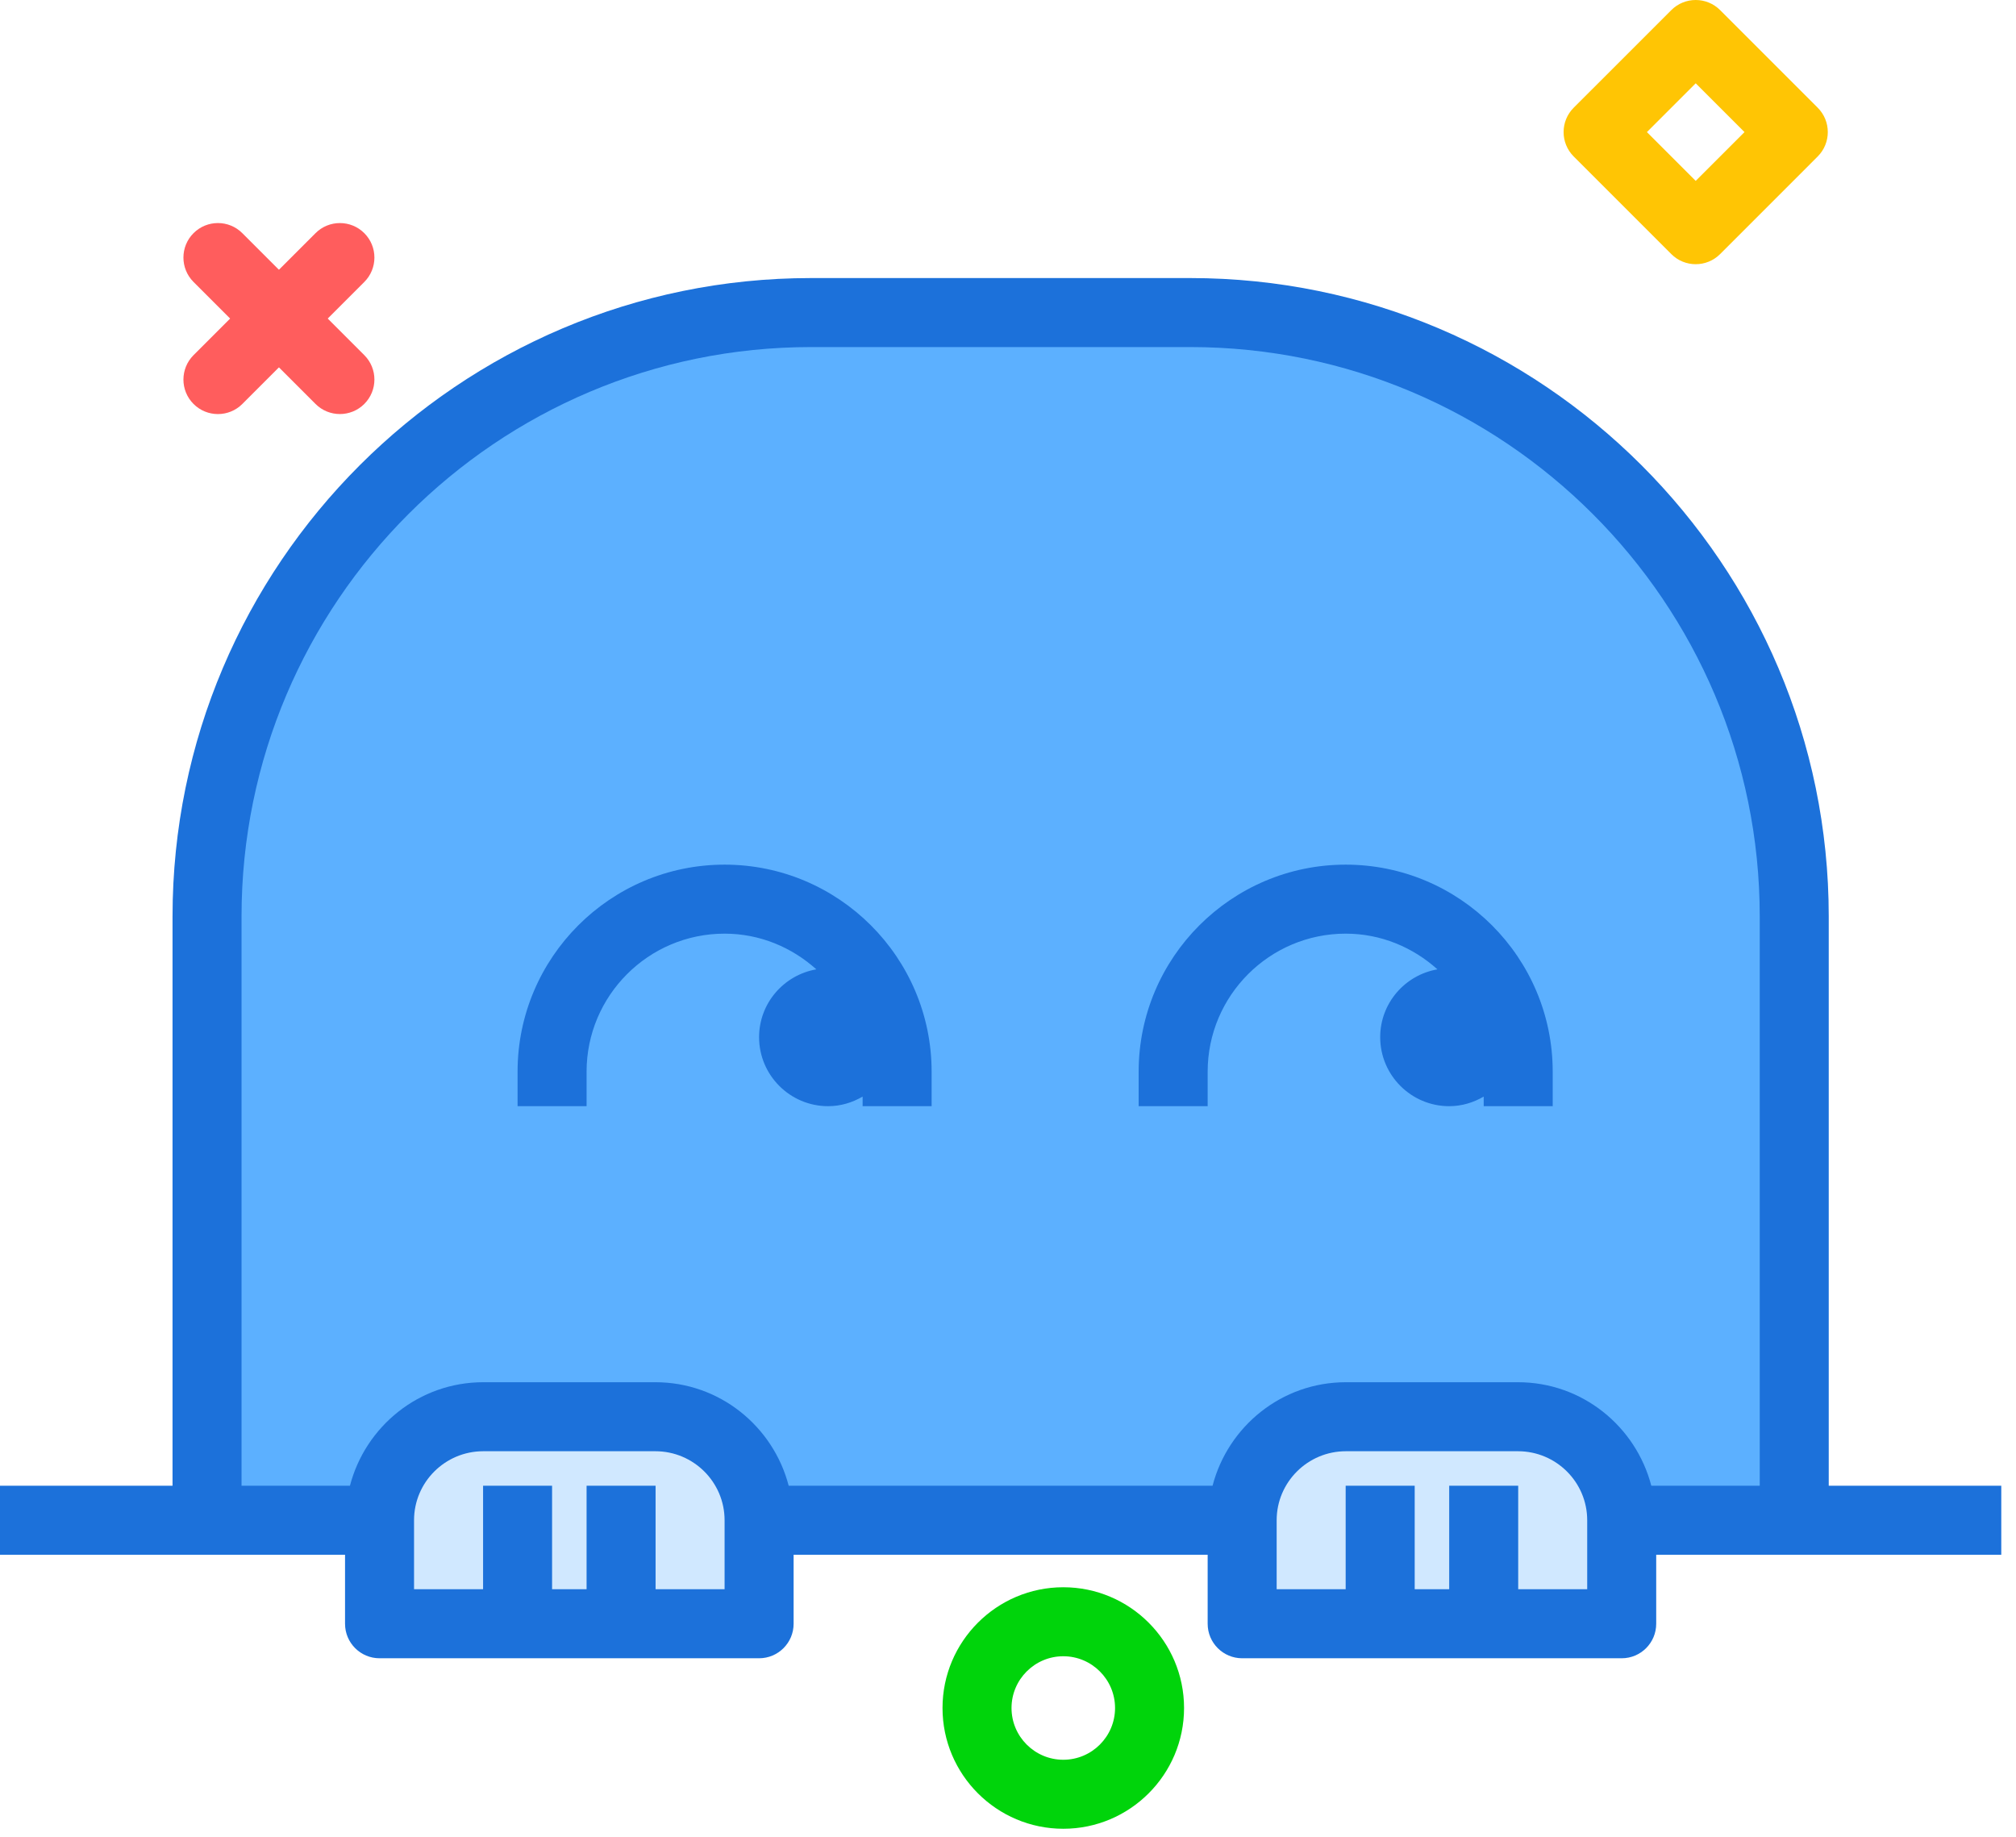 <svg xmlns="http://www.w3.org/2000/svg" width="79" height="72" viewBox="0 0 79 72">
  <g fill="none">
    <g transform="translate(0 10.817)">
      <path fill="#1C71DA" d="M71.662,47.403 L71.662,25.093 C71.662,11.3 60.437,0.079 46.64,0.079 L31.783,0.079 C17.985,0.079 6.761,11.3 6.761,25.093 L6.761,47.403 L0,47.403 L0,50.107 L8.113,50.107 L9.465,50.107 L13.521,50.107 L13.521,52.812 C13.521,53.558 14.126,54.164 14.873,54.164 L18.93,54.164 L21.634,54.164 L22.986,54.164 L25.69,54.164 L29.746,54.164 C30.494,54.164 31.099,53.558 31.099,52.812 L31.099,50.107 L47.324,50.107 L47.324,52.812 C47.324,53.558 47.929,54.164 48.676,54.164 L52.732,54.164 L55.437,54.164 L56.789,54.164 L59.493,54.164 L63.549,54.164 C64.297,54.164 64.901,53.558 64.901,52.812 L64.901,50.107 L68.958,50.107 L70.31,50.107 L78.423,50.107 L78.423,47.403 L71.662,47.403 Z"/>
      <path fill="#D0E8FF" d="M28.394 51.459L25.69 51.459 25.69 47.403 22.986 47.403 22.986 51.459 21.634 51.459 21.634 47.403 18.93 47.403 18.93 51.459 16.225 51.459 16.225 50.107 16.225 48.755C16.225 47.264 17.441 46.051 18.937 46.051L25.682 46.051C27.178 46.051 28.394 47.264 28.394 48.755L28.394 50.107 28.394 51.459 28.394 51.459zM62.197 51.459L59.493 51.459 59.493 47.403 56.789 47.403 56.789 51.459 55.437 51.459 55.437 47.403 52.732 47.403 52.732 51.459 50.028 51.459 50.028 50.107 50.028 48.755C50.028 47.264 51.244 46.051 52.74 46.051L59.485 46.051C60.981 46.051 62.197 47.264 62.197 48.755L62.197 50.107 62.197 51.459 62.197 51.459z"/>
      <path fill="#5CB0FF" d="M64.709,47.403 C64.104,45.077 62.002,43.347 59.485,43.347 L52.74,43.347 C50.224,43.347 48.122,45.077 47.516,47.403 L30.906,47.403 C30.301,45.077 28.199,43.347 25.682,43.347 L18.937,43.347 C16.421,43.347 14.319,45.077 13.713,47.403 L9.465,47.403 L9.465,25.093 C9.465,12.791 19.476,2.783 31.783,2.783 L46.64,2.783 C58.946,2.783 68.958,12.791 68.958,25.093 L68.958,47.403 L64.709,47.403 Z"/>
      <path fill="#1C71DA" d="M28.394 23.065C23.921 23.065 20.282 26.704 20.282 31.178L20.282 32.53 22.986 32.53 22.986 31.178C22.986 28.196 25.412 25.769 28.394 25.769 29.78 25.769 31.032 26.308 31.99 27.168 30.719 27.388 29.746 28.492 29.746 29.826 29.746 31.317 30.96 32.53 32.451 32.53 32.945 32.53 33.403 32.387 33.803 32.154L33.803 32.53 36.507 32.53 36.507 31.178C36.507 26.704 32.868 23.065 28.394 23.065zM52.732 23.065C48.259 23.065 44.62 26.704 44.62 31.178L44.62 32.53 47.324 32.53 47.324 31.178C47.324 28.196 49.75 25.769 52.732 25.769 54.118 25.769 55.371 26.308 56.328 27.168 55.057 27.388 54.085 28.492 54.085 29.826 54.085 31.317 55.298 32.53 56.789 32.53 57.283 32.53 57.741 32.387 58.141 32.154L58.141 32.53 60.845 32.53 60.845 31.178C60.845 26.704 57.206 23.065 52.732 23.065z"/>
    </g>
    <path fill="#FF5D5D" d="M8.54,16.226 C8.194,16.226 7.848,16.094 7.584,15.83 C7.056,15.302 7.056,14.446 7.584,13.917 L12.364,9.137 C12.892,8.609 13.748,8.609 14.276,9.137 C14.804,9.665 14.804,10.521 14.276,11.049 L9.496,15.83 C9.232,16.094 8.886,16.226 8.54,16.226 Z"/>
    <path fill="#FF5D5D" d="M13.32,16.225 C12.974,16.225 12.628,16.093 12.364,15.829 L7.584,11.049 C7.056,10.521 7.056,9.664 7.584,9.136 C8.112,8.609 8.968,8.608 9.496,9.137 L14.276,13.917 C14.804,14.445 14.804,15.301 14.276,15.829 C14.012,16.093 13.666,16.225 13.32,16.225 Z"/>
    <path fill="#00D40B" d="M41.667,71.662 C39.057,71.662 36.934,69.539 36.934,66.93 C36.934,64.321 39.057,62.198 41.667,62.198 C44.276,62.198 46.399,64.321 46.399,66.93 C46.399,69.539 44.276,71.662 41.667,71.662 Z M41.667,64.902 C40.548,64.902 39.638,65.812 39.638,66.93 C39.638,68.048 40.548,68.958 41.667,68.958 C42.785,68.958 43.695,68.048 43.695,66.93 C43.695,65.812 42.785,64.902 41.667,64.902 Z"/>
    <path fill="#FFC504" d="M66.449,10.353 C66.103,10.353 65.756,10.221 65.493,9.957 L61.668,6.132 C61.14,5.604 61.14,4.748 61.668,4.22 L65.493,0.396 C66.02,-0.132 66.877,-0.132 67.405,0.396 L71.229,4.22 C71.757,4.748 71.757,5.604 71.229,6.132 L67.405,9.957 C67.141,10.221 66.795,10.353 66.449,10.353 Z M64.537,5.176 L66.449,7.088 L68.361,5.176 L66.449,3.264 L64.537,5.176 Z"/>
  </g>
</svg>
